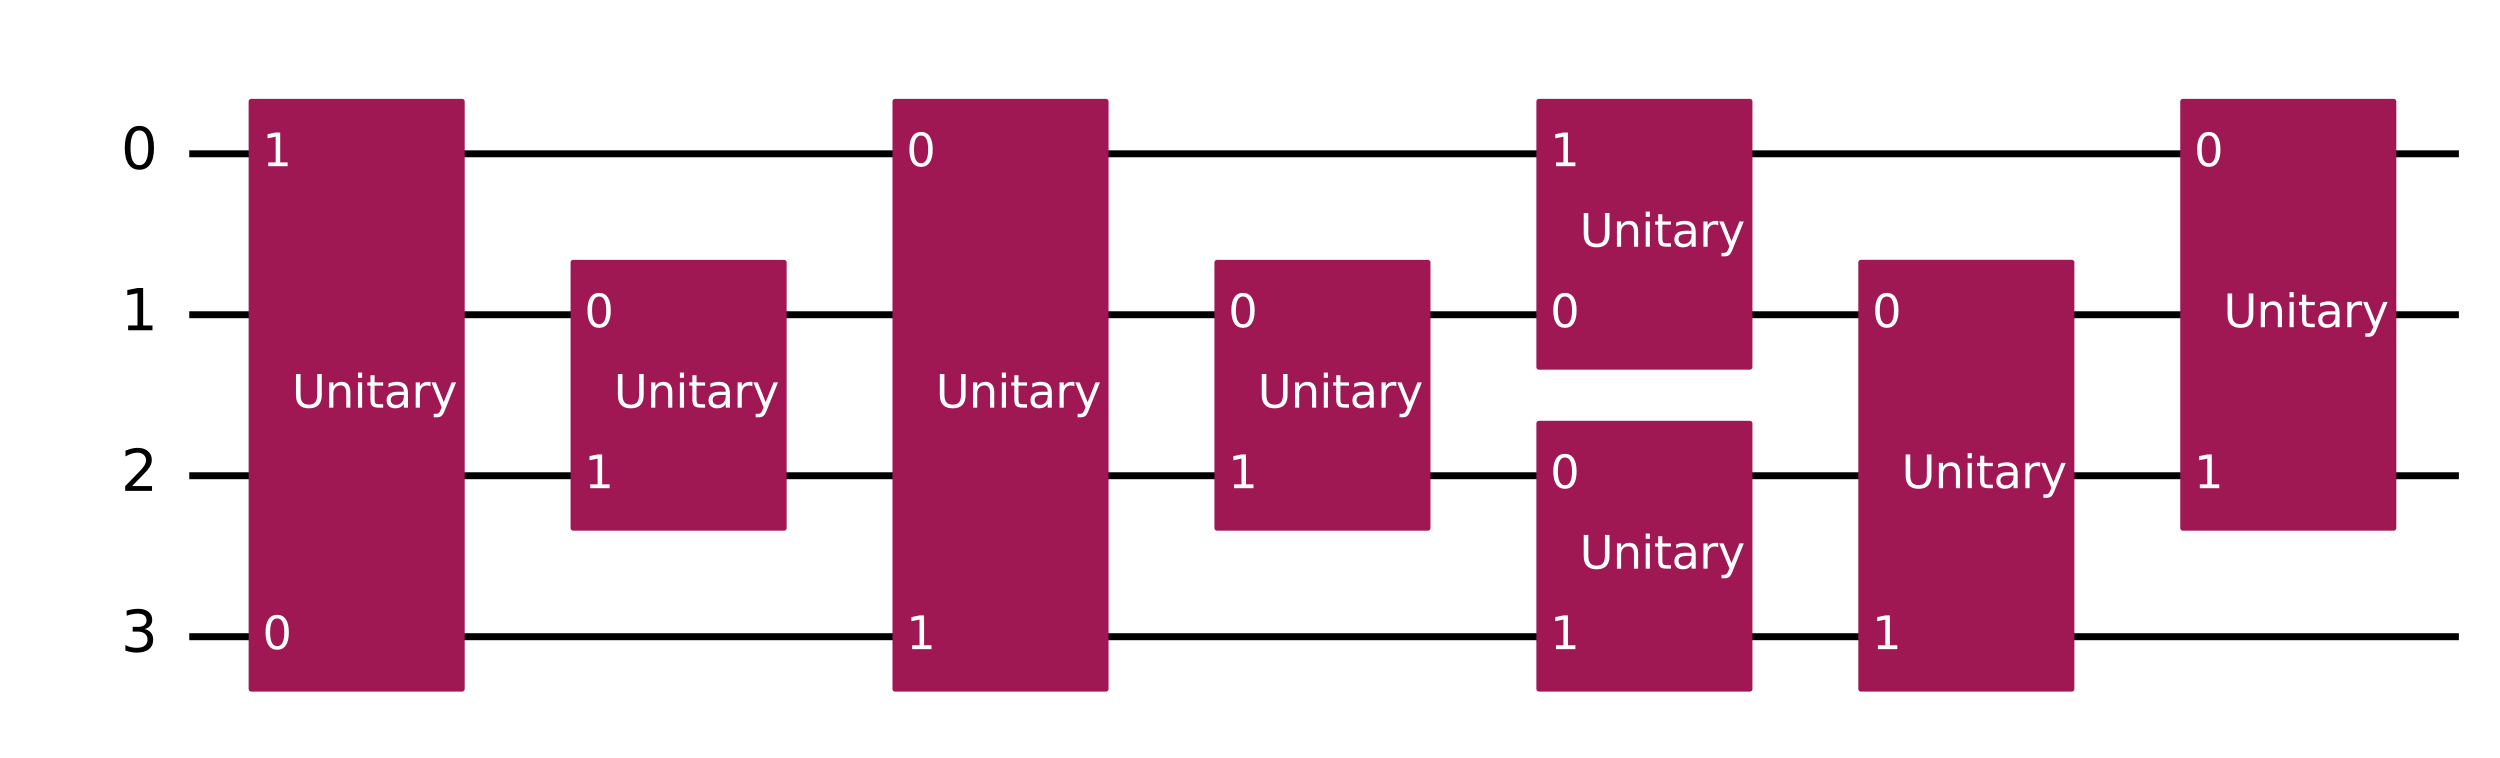 <?xml version="1.0" encoding="UTF-8"?><!DOCTYPE svg  PUBLIC '-//W3C//DTD SVG 1.1//EN'  'http://www.w3.org/Graphics/SVG/1.1/DTD/svg11.dtd'><svg width="719.93pt" height="218.36pt" version="1.1" viewBox="0 0 719.93 218.36" xmlns="http://www.w3.org/2000/svg" xmlns:xlink="http://www.w3.org/1999/xlink"><defs><style type="text/css">*{stroke-linejoin: round; stroke-linecap: butt}</style></defs><path d="m0 218.36h719.93v-218.36h-719.93z" fill="#ffffff"/><path d="m54.502 44.283h653.59" clip-path="url(#8fb275c92b1)" fill="none" stroke="#000000" stroke-linecap="square" stroke-width="2"/><path d="m54.502 90.637h653.59" clip-path="url(#8fb275c92b1)" fill="none" stroke="#000000" stroke-linecap="square" stroke-width="2"/><path d="m54.502 136.99h653.59" clip-path="url(#8fb275c92b1)" fill="none" stroke="#000000" stroke-linecap="square" stroke-width="2"/><path d="m54.502 183.35h653.59" clip-path="url(#8fb275c92b1)" fill="none" stroke="#000000" stroke-linecap="square" stroke-width="2"/><path d="m49.867 21.106h-1158.8v231.77h1158.8z" clip-path="url(#8fb275c92b1)" fill="#ffffff" stroke="#ffffff" stroke-width="1.5"/><path d="m72.348 198.41h60.724v-169.19h-60.724z" clip-path="url(#8fb275c92b1)" fill="#9f1853" stroke="#9f1853" stroke-width="1.5"/><path d="m165.06 152.06h60.724v-76.484h-60.724z" clip-path="url(#8fb275c92b1)" fill="#9f1853" stroke="#9f1853" stroke-width="1.5"/><path d="m257.76 198.41h60.724v-169.19h-60.724z" clip-path="url(#8fb275c92b1)" fill="#9f1853" stroke="#9f1853" stroke-width="1.5"/><path d="m350.47 152.06h60.724v-76.484h-60.724z" clip-path="url(#8fb275c92b1)" fill="#9f1853" stroke="#9f1853" stroke-width="1.5"/><path d="m443.18 198.41h60.724v-76.484h-60.724z" clip-path="url(#8fb275c92b1)" fill="#9f1853" stroke="#9f1853" stroke-width="1.5"/><path d="m443.18 105.7h60.724v-76.484h-60.724z" clip-path="url(#8fb275c92b1)" fill="#9f1853" stroke="#9f1853" stroke-width="1.5"/><path d="m535.89 198.41h60.724v-122.84h-60.724z" clip-path="url(#8fb275c92b1)" fill="#9f1853" stroke="#9f1853" stroke-width="1.5"/><path d="m628.6 152.06h60.724v-122.84h-60.724z" clip-path="url(#8fb275c92b1)" fill="#9f1853" stroke="#9f1853" stroke-width="1.5"/><g clip-path="url(#8fb275c92b1)"><g transform="translate(34.831 48.767) scale(.163 -.163)"><defs><path id="DejaVuSans-30" transform="scale(.016)" d="m2034 4250q-487 0-733-480-245-479-245-1442 0-959 245-1439 246-480 733-480 491 0 736 480 246 480 246 1439 0 963-246 1442-245 480-736 480zm0 500q785 0 1199-621 414-620 414-1801 0-1178-414-1799-414-620-1199-620-784 0-1198 620-414 621-414 1799 0 1181 414 1801 414 621 1198 621z"/></defs><use transform="translate(0 .781)" xlink:href="#DejaVuSans-30"/></g></g><g clip-path="url(#8fb275c92b1)"><g transform="translate(34.831 95.121) scale(.163 -.163)"><defs><path id="DejaVuSans-31" transform="scale(.016)" d="m794 531h1031v3560l-1122-225v575l1116 225h631v-4135h1031v-531h-2687v531z"/></defs><use transform="translate(0 .094)" xlink:href="#DejaVuSans-31"/></g></g><g clip-path="url(#8fb275c92b1)"><g transform="translate(34.831 141.48) scale(.163 -.163)"><defs><path id="DejaVuSans-32" transform="scale(.016)" d="m1228 531h2203v-531h-2962v531q359 372 979 998 621 627 780 809 303 340 423 576 121 236 121 464 0 372-261 606-261 235-680 235-297 0-627-103-329-103-704-313v638q381 153 712 231 332 78 607 78 725 0 1156-363 431-362 431-968 0-288-108-546-107-257-392-607-78-91-497-524-418-433-1181-1211z"/></defs><use transform="translate(0 .781)" xlink:href="#DejaVuSans-32"/></g></g><g clip-path="url(#8fb275c92b1)"><g transform="translate(34.831 187.83) scale(.163 -.163)"><defs><path id="DejaVuSans-33" transform="scale(.016)" d="m2597 2516q453-97 707-404 255-306 255-756 0-690-475-1069-475-378-1350-378-293 0-604 58t-642 174v609q262-153 574-231 313-78 654-78 593 0 904 234t311 681q0 413-289 645-289 233-804 233h-544v519h569q465 0 712 186t247 536q0 359-255 551-254 193-729 193-260 0-557-57-297-56-653-174v562q360 100 674 150t592 50q719 0 1137-327 419-326 419-882 0-388-222-655t-631-370z"/></defs><use transform="translate(0 .781)" xlink:href="#DejaVuSans-33"/></g></g><g clip-path="url(#8fb275c92b1)"><g transform="translate(75.593 186.93) scale(.13 -.13)" fill="#ffffff"><use xlink:href="#DejaVuSans-30"/></g></g><g clip-path="url(#8fb275c92b1)"><g transform="translate(75.593 47.87) scale(.13 -.13)" fill="#ffffff"><use xlink:href="#DejaVuSans-31"/></g></g><g clip-path="url(#8fb275c92b1)"><g transform="translate(84.076 117.4) scale(.13 -.13)" fill="#ffffff"><defs><path id="DejaVuSans-55" transform="scale(.016)" d="m556 4666h635v-2835q0-750 271-1080 272-329 882-329 606 0 878 329 272 330 272 1080v2835h634v-2913q0-912-452-1378-451-466-1332-466-885 0-1337 466-451 466-451 1378v2913z"/><path id="DejaVuSans-6e" transform="scale(.016)" d="m3513 2113v-2113h-575v2094q0 497-194 743-194 247-581 247-466 0-735-297-269-296-269-809v-1978h-578v3500h578v-544q207 316 486 472 280 156 646 156 603 0 912-373 310-373 310-1098z"/><path id="DejaVuSans-69" transform="scale(.016)" d="m603 3500h575v-3500h-575v3500zm0 1363h575v-729h-575v729z"/><path id="DejaVuSans-74" transform="scale(.016)" d="m1172 4494v-994h1184v-447h-1184v-1900q0-428 117-550t477-122h590v-481h-590q-666 0-919 248-253 249-253 905v1900h-422v447h422v994h578z"/><path id="DejaVuSans-61" transform="scale(.016)" d="m2194 1759q-697 0-966-159t-269-544q0-306 202-486 202-179 548-179 479 0 768 339t289 901v128h-572zm1147 238v-1997h-575v531q-197-318-491-470t-719-152q-537 0-855 302-317 302-317 808 0 590 395 890 396 300 1180 300h807v57q0 397-261 614t-733 217q-300 0-585-72-284-72-546-216v532q315 122 612 182 297 61 578 61 760 0 1135-394 375-393 375-1193z"/><path id="DejaVuSans-72" transform="scale(.016)" d="m2631 2963q-97 56-211 82-114 27-251 27-488 0-749-317t-261-911v-1844h-578v3500h578v-544q182 319 472 473 291 155 707 155 59 0 131-8 72-7 159-23l3-590z"/><path id="DejaVuSans-79" transform="scale(.016)" d="m2059-325q-243-625-475-815-231-191-618-191h-460v481h338q237 0 368 113 132 112 291 531l103 262-1415 3444h609l1094-2737 1094 2737h609l-1538-3825z"/></defs><use xlink:href="#DejaVuSans-55"/><use transform="translate(73.193)" xlink:href="#DejaVuSans-6e"/><use transform="translate(136.57)" xlink:href="#DejaVuSans-69"/><use transform="translate(164.36)" xlink:href="#DejaVuSans-74"/><use transform="translate(203.56)" xlink:href="#DejaVuSans-61"/><use transform="translate(264.84)" xlink:href="#DejaVuSans-72"/><use transform="translate(305.96)" xlink:href="#DejaVuSans-79"/></g></g><g clip-path="url(#8fb275c92b1)"><g transform="translate(168.3 94.224) scale(.13 -.13)" fill="#ffffff"><use xlink:href="#DejaVuSans-30"/></g></g><g clip-path="url(#8fb275c92b1)"><g transform="translate(168.3 140.58) scale(.13 -.13)" fill="#ffffff"><use xlink:href="#DejaVuSans-31"/></g></g><g clip-path="url(#8fb275c92b1)"><g transform="translate(176.78 117.4) scale(.13 -.13)" fill="#ffffff"><use xlink:href="#DejaVuSans-55"/><use transform="translate(73.193)" xlink:href="#DejaVuSans-6e"/><use transform="translate(136.57)" xlink:href="#DejaVuSans-69"/><use transform="translate(164.36)" xlink:href="#DejaVuSans-74"/><use transform="translate(203.56)" xlink:href="#DejaVuSans-61"/><use transform="translate(264.84)" xlink:href="#DejaVuSans-72"/><use transform="translate(305.96)" xlink:href="#DejaVuSans-79"/></g></g><g clip-path="url(#8fb275c92b1)"><g transform="translate(261.01 47.87) scale(.13 -.13)" fill="#ffffff"><use xlink:href="#DejaVuSans-30"/></g></g><g clip-path="url(#8fb275c92b1)"><g transform="translate(261.01 186.93) scale(.13 -.13)" fill="#ffffff"><use xlink:href="#DejaVuSans-31"/></g></g><g clip-path="url(#8fb275c92b1)"><g transform="translate(269.49 117.4) scale(.13 -.13)" fill="#ffffff"><use xlink:href="#DejaVuSans-55"/><use transform="translate(73.193)" xlink:href="#DejaVuSans-6e"/><use transform="translate(136.57)" xlink:href="#DejaVuSans-69"/><use transform="translate(164.36)" xlink:href="#DejaVuSans-74"/><use transform="translate(203.56)" xlink:href="#DejaVuSans-61"/><use transform="translate(264.84)" xlink:href="#DejaVuSans-72"/><use transform="translate(305.96)" xlink:href="#DejaVuSans-79"/></g></g><g clip-path="url(#8fb275c92b1)"><g transform="translate(353.72 94.224) scale(.13 -.13)" fill="#ffffff"><use xlink:href="#DejaVuSans-30"/></g></g><g clip-path="url(#8fb275c92b1)"><g transform="translate(353.72 140.58) scale(.13 -.13)" fill="#ffffff"><use xlink:href="#DejaVuSans-31"/></g></g><g clip-path="url(#8fb275c92b1)"><g transform="translate(362.2 117.4) scale(.13 -.13)" fill="#ffffff"><use xlink:href="#DejaVuSans-55"/><use transform="translate(73.193)" xlink:href="#DejaVuSans-6e"/><use transform="translate(136.57)" xlink:href="#DejaVuSans-69"/><use transform="translate(164.36)" xlink:href="#DejaVuSans-74"/><use transform="translate(203.56)" xlink:href="#DejaVuSans-61"/><use transform="translate(264.84)" xlink:href="#DejaVuSans-72"/><use transform="translate(305.96)" xlink:href="#DejaVuSans-79"/></g></g><g clip-path="url(#8fb275c92b1)"><g transform="translate(446.43 140.58) scale(.13 -.13)" fill="#ffffff"><use xlink:href="#DejaVuSans-30"/></g></g><g clip-path="url(#8fb275c92b1)"><g transform="translate(446.43 186.93) scale(.13 -.13)" fill="#ffffff"><use xlink:href="#DejaVuSans-31"/></g></g><g clip-path="url(#8fb275c92b1)"><g transform="translate(454.91 163.76) scale(.13 -.13)" fill="#ffffff"><use xlink:href="#DejaVuSans-55"/><use transform="translate(73.193)" xlink:href="#DejaVuSans-6e"/><use transform="translate(136.57)" xlink:href="#DejaVuSans-69"/><use transform="translate(164.36)" xlink:href="#DejaVuSans-74"/><use transform="translate(203.56)" xlink:href="#DejaVuSans-61"/><use transform="translate(264.84)" xlink:href="#DejaVuSans-72"/><use transform="translate(305.96)" xlink:href="#DejaVuSans-79"/></g></g><g clip-path="url(#8fb275c92b1)"><g transform="translate(446.43 94.224) scale(.13 -.13)" fill="#ffffff"><use xlink:href="#DejaVuSans-30"/></g></g><g clip-path="url(#8fb275c92b1)"><g transform="translate(446.43 47.87) scale(.13 -.13)" fill="#ffffff"><use xlink:href="#DejaVuSans-31"/></g></g><g clip-path="url(#8fb275c92b1)"><g transform="translate(454.91 71.047) scale(.13 -.13)" fill="#ffffff"><use xlink:href="#DejaVuSans-55"/><use transform="translate(73.193)" xlink:href="#DejaVuSans-6e"/><use transform="translate(136.57)" xlink:href="#DejaVuSans-69"/><use transform="translate(164.36)" xlink:href="#DejaVuSans-74"/><use transform="translate(203.56)" xlink:href="#DejaVuSans-61"/><use transform="translate(264.84)" xlink:href="#DejaVuSans-72"/><use transform="translate(305.96)" xlink:href="#DejaVuSans-79"/></g></g><g clip-path="url(#8fb275c92b1)"><g transform="translate(539.13 94.224) scale(.13 -.13)" fill="#ffffff"><use xlink:href="#DejaVuSans-30"/></g></g><g clip-path="url(#8fb275c92b1)"><g transform="translate(539.13 186.93) scale(.13 -.13)" fill="#ffffff"><use xlink:href="#DejaVuSans-31"/></g></g><g clip-path="url(#8fb275c92b1)"><g transform="translate(547.62 140.58) scale(.13 -.13)" fill="#ffffff"><use xlink:href="#DejaVuSans-55"/><use transform="translate(73.193)" xlink:href="#DejaVuSans-6e"/><use transform="translate(136.57)" xlink:href="#DejaVuSans-69"/><use transform="translate(164.36)" xlink:href="#DejaVuSans-74"/><use transform="translate(203.56)" xlink:href="#DejaVuSans-61"/><use transform="translate(264.84)" xlink:href="#DejaVuSans-72"/><use transform="translate(305.96)" xlink:href="#DejaVuSans-79"/></g></g><g clip-path="url(#8fb275c92b1)"><g transform="translate(631.84 47.87) scale(.13 -.13)" fill="#ffffff"><use xlink:href="#DejaVuSans-30"/></g></g><g clip-path="url(#8fb275c92b1)"><g transform="translate(631.84 140.58) scale(.13 -.13)" fill="#ffffff"><use xlink:href="#DejaVuSans-31"/></g></g><g clip-path="url(#8fb275c92b1)"><g transform="translate(640.32 94.224) scale(.13 -.13)" fill="#ffffff"><use xlink:href="#DejaVuSans-55"/><use transform="translate(73.193)" xlink:href="#DejaVuSans-6e"/><use transform="translate(136.57)" xlink:href="#DejaVuSans-69"/><use transform="translate(164.36)" xlink:href="#DejaVuSans-74"/><use transform="translate(203.56)" xlink:href="#DejaVuSans-61"/><use transform="translate(264.84)" xlink:href="#DejaVuSans-72"/><use transform="translate(305.96)" xlink:href="#DejaVuSans-79"/></g></g><defs><clipPath id="8fb275c92b1"><rect x="7.2" y="7.2" width="705.53" height="203.96"/></clipPath></defs></svg>